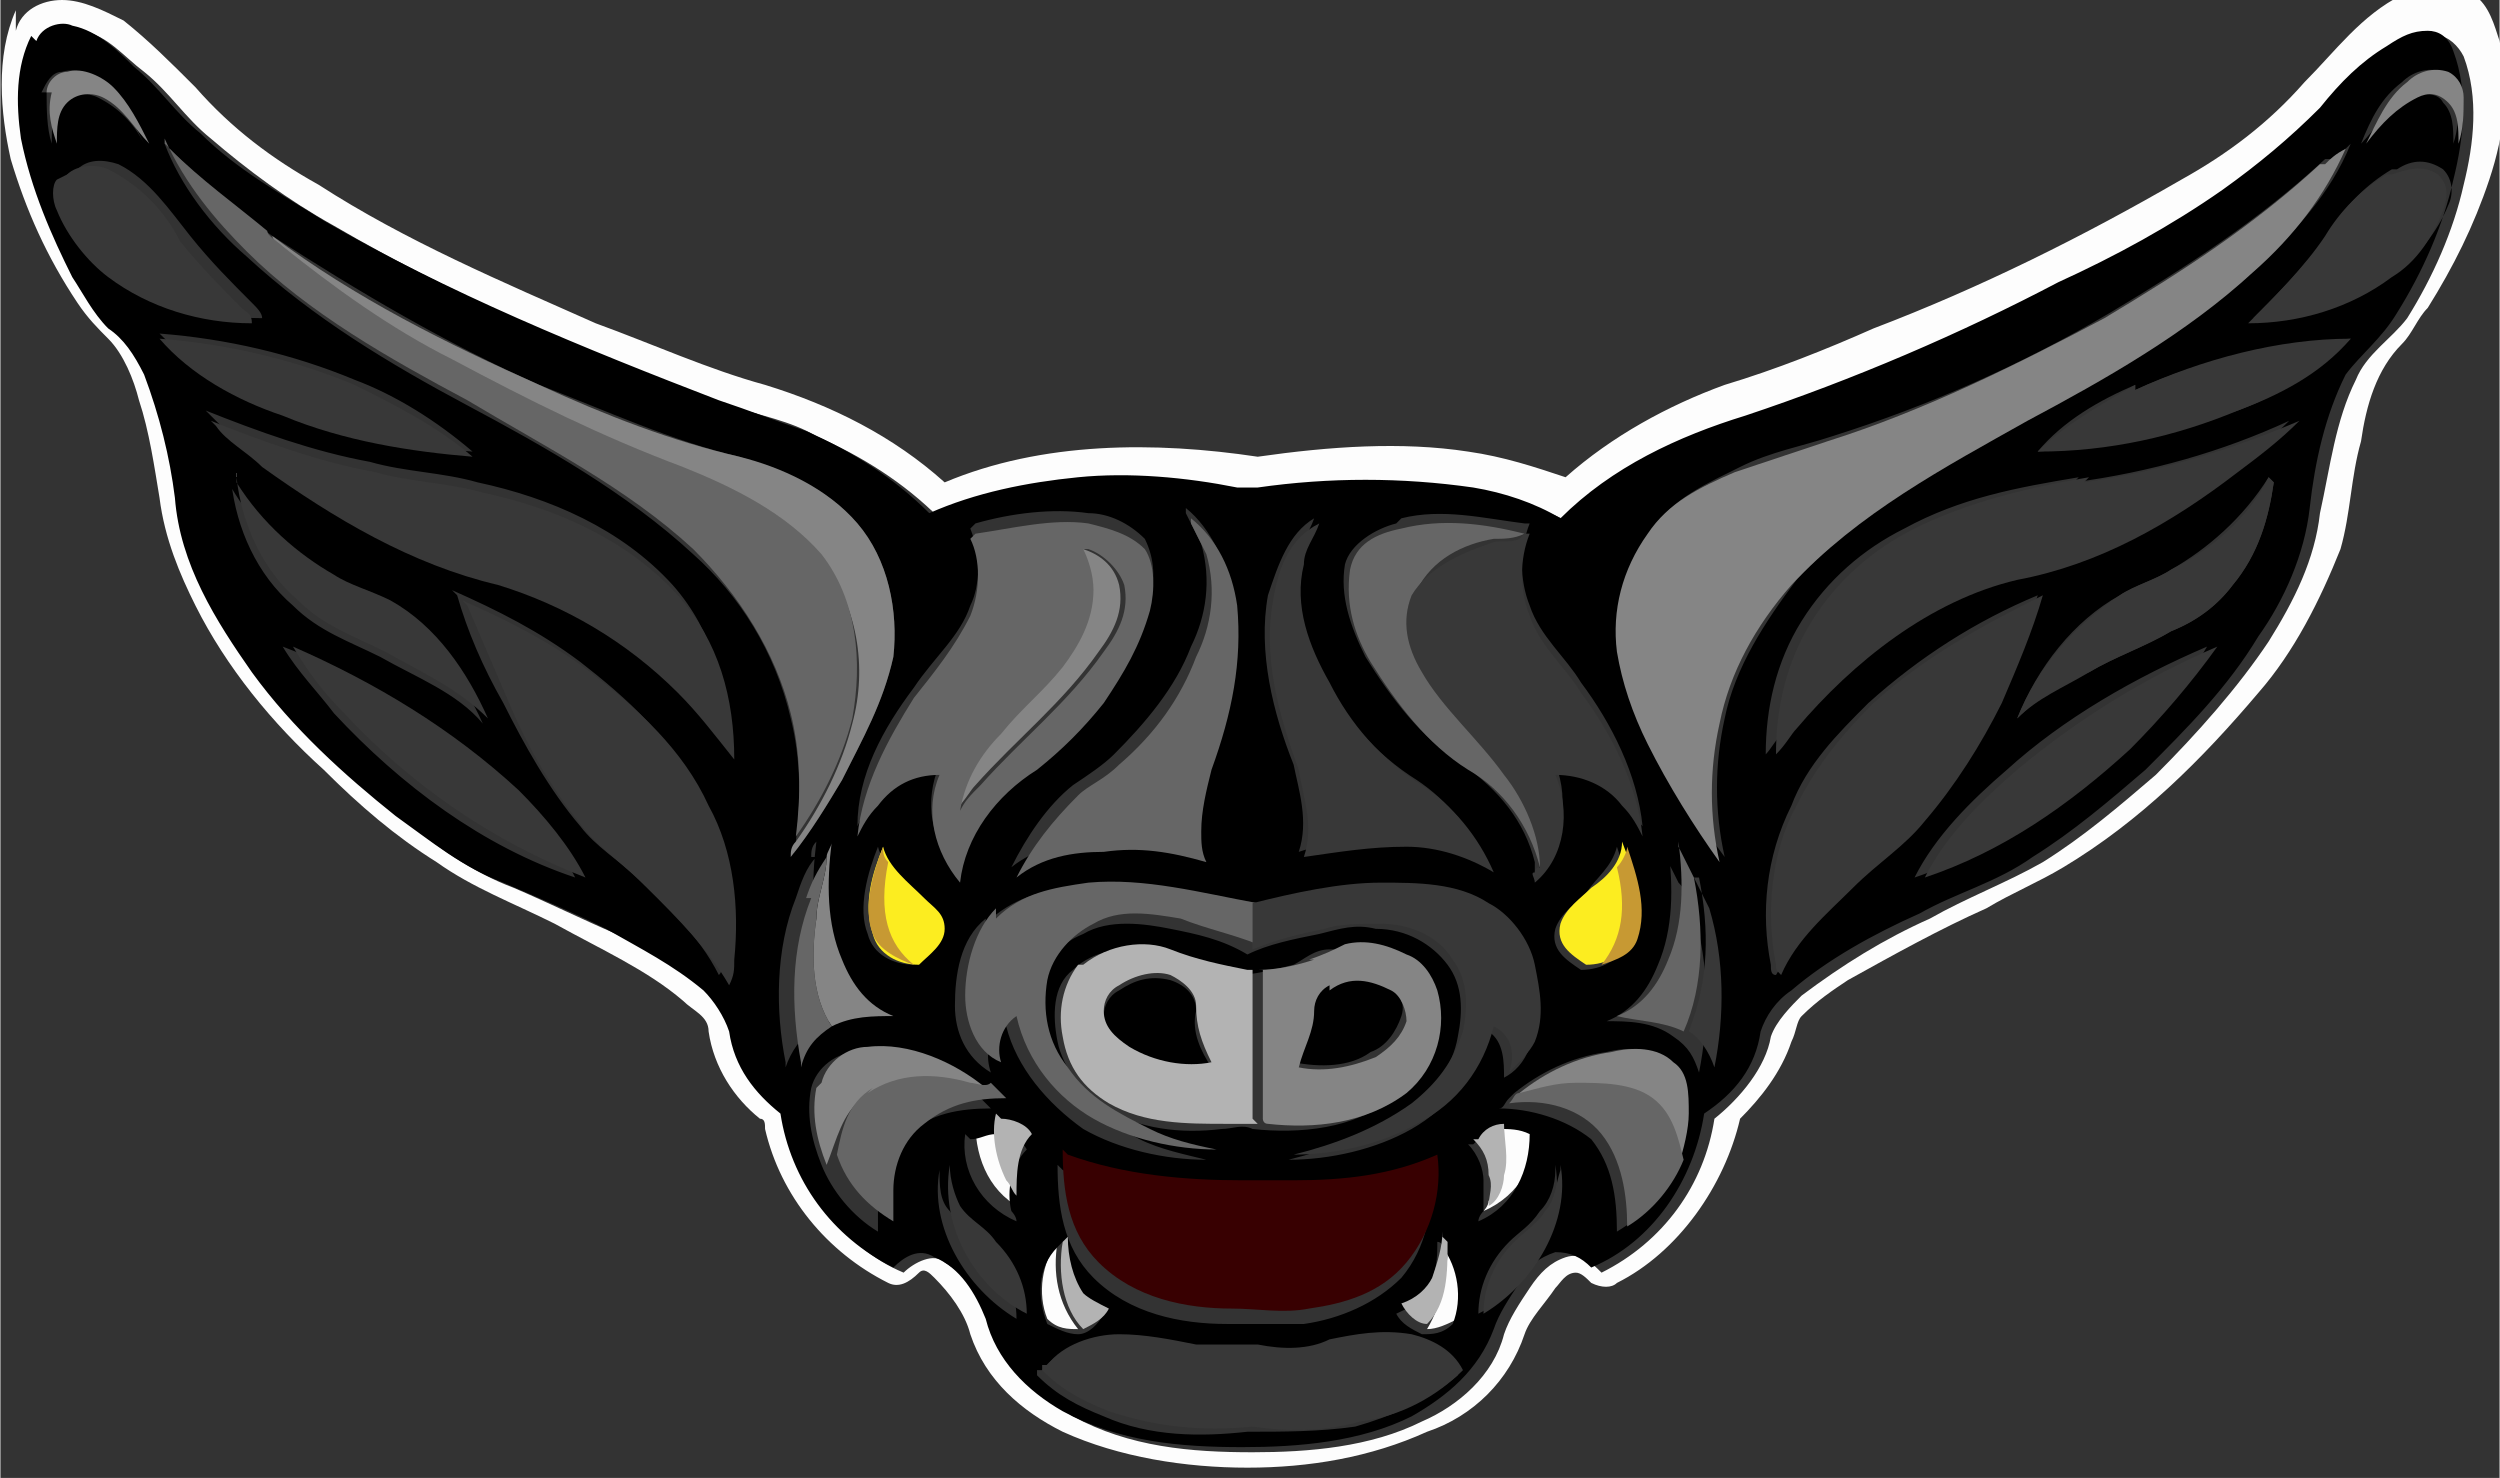 <?xml version="1.0" encoding="UTF-8"?>
<!DOCTYPE svg PUBLIC "-//W3C//DTD SVG 1.1//EN" "http://www.w3.org/Graphics/SVG/1.1/DTD/svg11.dtd">
<!-- Creator: CorelDRAW 2018 (64-Bit) -->
<svg xmlns="http://www.w3.org/2000/svg" xml:space="preserve" width="0.521in" height="0.308in" version="1.1" style="shape-rendering:geometricPrecision; text-rendering:geometricPrecision; image-rendering:optimizeQuality; fill-rule:evenodd; clip-rule:evenodd"
viewBox="0 0 4.87 2.88"
 xmlns:xlink="http://www.w3.org/1999/xlink">
 <rect x="0" y="0" width="4.87" height="2.88" fill="#333333" stroke="none"/>
 <defs>
  <style type="text/css">
   <![CDATA[
    .fil8 {fill:#C79933}
    .fil1 {fill:black;fill-rule:nonzero}
    .fil7 {fill:#380001;fill-rule:nonzero}
    .fil4 {fill:#383838;fill-rule:nonzero}
    .fil3 {fill:#666666;fill-rule:nonzero}
    .fil2 {fill:#858585;fill-rule:nonzero}
    .fil6 {fill:#B3B3B3;fill-rule:nonzero}
    .fil5 {fill:#FCED20;fill-rule:nonzero}
    .fil0 {fill:#FDFDFD;fill-rule:nonzero}
   ]]>
  </style>
 </defs>
 <g id="Layer_x0020_1">
  <g id="_1015468128">
   <g>
    <g>
     <g>
      <path class="fil0" d="M0.03 0.06c0.01,-0.04 0.05,-0.06 0.09,-0.06 0.04,-0 0.08,0.02 0.12,0.04 0.05,0.04 0.09,0.08 0.14,0.13 0.07,0.08 0.15,0.14 0.24,0.19 0.17,0.11 0.36,0.19 0.54,0.27 0.11,0.04 0.22,0.09 0.33,0.12 0.13,0.04 0.25,0.1 0.35,0.19 0.19,-0.08 0.41,-0.08 0.61,-0.05 0.14,-0.02 0.28,-0.03 0.41,-0.01 0.07,0.01 0.13,0.03 0.19,0.05 0.09,-0.08 0.2,-0.14 0.31,-0.18 0.1,-0.03 0.2,-0.07 0.29,-0.11 0.21,-0.08 0.41,-0.18 0.6,-0.29 0.09,-0.05 0.17,-0.11 0.24,-0.19 0.06,-0.06 0.11,-0.13 0.19,-0.17 0.04,-0.02 0.1,-0.03 0.14,-0 0.03,0.02 0.04,0.06 0.05,0.09 0.02,0.09 0.01,0.18 -0.02,0.27 -0.03,0.09 -0.07,0.17 -0.12,0.25 -0.02,0.02 -0.03,0.05 -0.05,0.07 -0.05,0.05 -0.07,0.12 -0.08,0.19 -0.02,0.07 -0.02,0.14 -0.04,0.21 -0.04,0.1 -0.09,0.2 -0.16,0.28 -0.11,0.13 -0.23,0.25 -0.38,0.34 -0.05,0.03 -0.1,0.05 -0.15,0.08 -0.09,0.04 -0.18,0.09 -0.27,0.14 -0.03,0.02 -0.06,0.04 -0.09,0.07 -0.01,0.01 -0.01,0.03 -0.02,0.05 -0.02,0.06 -0.06,0.11 -0.1,0.15 -0.03,0.13 -0.12,0.26 -0.24,0.32 -0.01,0.01 -0.03,0.01 -0.05,0 -0.01,-0.01 -0.02,-0.02 -0.03,-0.02 -0.02,0 -0.03,0.02 -0.04,0.03 -0.02,0.03 -0.05,0.06 -0.06,0.09 -0.03,0.09 -0.1,0.16 -0.19,0.19 -0.11,0.05 -0.23,0.07 -0.35,0.07 -0.12,0 -0.25,-0.02 -0.36,-0.07 -0.08,-0.04 -0.15,-0.1 -0.18,-0.19 -0.01,-0.04 -0.04,-0.08 -0.07,-0.11 -0.01,-0.01 -0.02,-0.02 -0.03,-0.01 -0.02,0.02 -0.04,0.03 -0.06,0.02 -0.12,-0.06 -0.21,-0.17 -0.24,-0.3 -0,-0.01 -0,-0.02 -0.01,-0.02 -0.05,-0.04 -0.09,-0.1 -0.1,-0.17 -0,-0.03 -0.03,-0.04 -0.05,-0.06 -0.07,-0.06 -0.16,-0.1 -0.25,-0.15 -0.08,-0.04 -0.16,-0.07 -0.23,-0.12 -0.08,-0.05 -0.15,-0.11 -0.22,-0.18 -0.1,-0.09 -0.19,-0.2 -0.25,-0.32 -0.03,-0.06 -0.06,-0.13 -0.07,-0.21 -0.01,-0.06 -0.02,-0.13 -0.04,-0.19 -0.01,-0.04 -0.03,-0.09 -0.06,-0.12 -0.02,-0.02 -0.04,-0.04 -0.06,-0.07 -0.06,-0.09 -0.1,-0.18 -0.13,-0.28 -0.02,-0.09 -0.03,-0.2 0.01,-0.29zm0.05 0.02l0 0c-0.03,0.06 -0.03,0.14 -0.02,0.2 0.02,0.09 0.05,0.18 0.1,0.27 0.02,0.04 0.04,0.07 0.07,0.1 0.03,0.03 0.05,0.06 0.07,0.09 0.03,0.08 0.05,0.16 0.06,0.24 0.02,0.12 0.08,0.24 0.15,0.34 0.08,0.1 0.17,0.2 0.28,0.28 0.06,0.05 0.13,0.1 0.21,0.13 0.07,0.03 0.13,0.06 0.2,0.09 0.06,0.03 0.13,0.07 0.19,0.12 0.02,0.02 0.05,0.04 0.05,0.08 0.01,0.07 0.05,0.12 0.1,0.16 0.02,0.13 0.1,0.25 0.22,0.3 0.02,-0.02 0.06,-0.04 0.08,-0.02 0.05,0.03 0.08,0.08 0.1,0.12 0.02,0.08 0.08,0.14 0.15,0.18 0.11,0.06 0.23,0.07 0.35,0.07 0.11,0 0.23,-0.01 0.33,-0.06 0.07,-0.03 0.14,-0.09 0.16,-0.17 0.01,-0.03 0.03,-0.06 0.05,-0.09 0.02,-0.03 0.04,-0.05 0.07,-0.06 0.03,-0.01 0.05,0.01 0.07,0.03 0.12,-0.06 0.2,-0.17 0.22,-0.3 0.05,-0.04 0.1,-0.1 0.11,-0.16 0.01,-0.03 0.04,-0.06 0.06,-0.08 0.08,-0.06 0.16,-0.11 0.25,-0.15 0.07,-0.04 0.15,-0.07 0.22,-0.11 0.08,-0.05 0.15,-0.11 0.22,-0.17 0.08,-0.08 0.16,-0.17 0.22,-0.26 0.05,-0.08 0.09,-0.16 0.1,-0.25 0.02,-0.09 0.03,-0.18 0.07,-0.26 0.02,-0.05 0.07,-0.08 0.1,-0.12 0.05,-0.08 0.09,-0.17 0.11,-0.26 0.02,-0.08 0.03,-0.17 -0,-0.25 -0.01,-0.02 -0.03,-0.04 -0.05,-0.04 -0.03,0 -0.06,0.02 -0.08,0.03 -0.05,0.03 -0.09,0.08 -0.13,0.12 -0.05,0.06 -0.12,0.12 -0.19,0.16 -0.1,0.07 -0.21,0.13 -0.32,0.18 -0.2,0.1 -0.4,0.18 -0.61,0.26 -0.13,0.04 -0.26,0.11 -0.36,0.2 -0.05,-0.03 -0.11,-0.04 -0.17,-0.06 -0.14,-0.03 -0.28,-0.03 -0.42,-0 -0.01,0 -0.02,0.01 -0.04,0 -0.1,-0.02 -0.21,-0.02 -0.31,-0.02 -0.1,0.01 -0.2,0.03 -0.29,0.07 -0.07,-0.07 -0.15,-0.12 -0.24,-0.16 -0.05,-0.03 -0.11,-0.04 -0.17,-0.06 -0.27,-0.1 -0.53,-0.21 -0.77,-0.35 -0.09,-0.05 -0.17,-0.11 -0.24,-0.17 -0.05,-0.04 -0.08,-0.09 -0.13,-0.13 -0.04,-0.03 -0.07,-0.07 -0.12,-0.08 -0.03,-0.01 -0.06,0 -0.07,0.03z"/>
     </g>
     <path class="fil0" d="M1.9 2.19c0.02,-0.01 0.03,-0.01 0.05,-0.01 -0.01,0.04 -0,0.09 0.02,0.13 0,0.01 0.01,0.02 0.02,0.03 0.01,0.01 0.01,0.02 0.01,0.02 -0.07,-0.03 -0.1,-0.1 -0.1,-0.17z"/>
     <path class="fil0" d="M2.93 2.18c0.02,-0 0.04,0 0.06,0.01 0.01,0.07 -0.03,0.14 -0.1,0.17 0,-0 0.01,-0.01 0.01,-0.02 0.02,-0.02 0.02,-0.04 0.03,-0.06 0,-0.03 0,-0.07 -0,-0.1z"/>
     <path class="fil0" d="M2.04 2.57c-0.02,-0.05 -0.01,-0.11 0.02,-0.15 -0.01,0.06 -0,0.12 0.04,0.17 -0.02,0 -0.04,-0 -0.06,-0.02z"/>
     <path class="fil0" d="M2.82 2.42c0.03,0.04 0.04,0.1 0.02,0.15 -0.02,0.01 -0.04,0.02 -0.06,0.02 0.03,-0.05 0.04,-0.11 0.04,-0.16z"/>
    </g>
    <g>
     <g>
      <path class="fil1" d="M0.07 0.08c0.01,-0.03 0.05,-0.04 0.07,-0.03 0.05,0.01 0.09,0.05 0.12,0.08 0.05,0.04 0.08,0.09 0.13,0.13 0.07,0.07 0.16,0.12 0.24,0.17 0.24,0.14 0.51,0.25 0.77,0.35 0.06,0.02 0.11,0.04 0.17,0.06 0.09,0.04 0.17,0.09 0.24,0.16 0.09,-0.04 0.19,-0.06 0.29,-0.07 0.1,-0.01 0.21,-0 0.31,0.02 0.01,0 0.02,-0 0.04,-0 0.14,-0.02 0.28,-0.02 0.42,0 0.06,0.01 0.12,0.03 0.17,0.06 0.1,-0.1 0.23,-0.16 0.36,-0.2 0.21,-0.07 0.42,-0.16 0.61,-0.26 0.11,-0.05 0.22,-0.11 0.32,-0.18 0.07,-0.05 0.13,-0.1 0.19,-0.16 0.04,-0.05 0.08,-0.09 0.13,-0.12 0.03,-0.02 0.05,-0.03 0.08,-0.03 0.02,-0 0.04,0.01 0.05,0.04 0.03,0.08 0.02,0.17 0,0.25 -0.02,0.09 -0.06,0.18 -0.11,0.26 -0.03,0.05 -0.07,0.08 -0.1,0.12 -0.04,0.08 -0.06,0.17 -0.07,0.26 -0.01,0.09 -0.05,0.18 -0.1,0.25 -0.06,0.1 -0.14,0.18 -0.22,0.26 -0.07,0.06 -0.14,0.12 -0.22,0.17 -0.07,0.05 -0.15,0.07 -0.22,0.11 -0.09,0.04 -0.18,0.09 -0.25,0.15 -0.03,0.02 -0.05,0.05 -0.06,0.08 -0.01,0.07 -0.05,0.12 -0.11,0.16 -0.02,0.13 -0.1,0.25 -0.22,0.3 -0.02,-0.02 -0.04,-0.03 -0.07,-0.03 -0.03,0.01 -0.06,0.03 -0.07,0.06 -0.02,0.03 -0.04,0.06 -0.05,0.09 -0.03,0.08 -0.09,0.13 -0.16,0.17 -0.1,0.05 -0.22,0.06 -0.33,0.06 -0.12,0 -0.24,-0.01 -0.35,-0.07 -0.07,-0.04 -0.13,-0.1 -0.15,-0.18 -0.02,-0.05 -0.05,-0.1 -0.1,-0.12 -0.03,-0.02 -0.06,-0 -0.08,0.02 -0.12,-0.06 -0.2,-0.17 -0.22,-0.3 -0.05,-0.04 -0.09,-0.09 -0.1,-0.16 -0.01,-0.03 -0.03,-0.06 -0.05,-0.08 -0.06,-0.05 -0.12,-0.08 -0.19,-0.12 -0.06,-0.03 -0.13,-0.06 -0.2,-0.09 -0.08,-0.03 -0.14,-0.08 -0.21,-0.13 -0.1,-0.08 -0.2,-0.17 -0.28,-0.28 -0.07,-0.1 -0.14,-0.21 -0.15,-0.34 -0.01,-0.08 -0.03,-0.16 -0.06,-0.24 -0.02,-0.04 -0.04,-0.07 -0.07,-0.09 -0.03,-0.03 -0.05,-0.07 -0.07,-0.1 -0.04,-0.08 -0.08,-0.17 -0.1,-0.27 -0.01,-0.07 -0.01,-0.14 0.02,-0.2zm0.02 0.1l0 0c-0,0.03 0,0.07 0.01,0.1 0,-0.03 0,-0.06 0.02,-0.08 0.02,-0.02 0.05,-0.02 0.07,-0.01 0.04,0.02 0.07,0.05 0.09,0.09 -0.02,-0.04 -0.04,-0.08 -0.07,-0.11 -0.02,-0.02 -0.06,-0.04 -0.09,-0.03 -0.02,0 -0.03,0.02 -0.04,0.04zm4.59 -0.02l0 0c-0.04,0.03 -0.06,0.07 -0.08,0.12 0.03,-0.03 0.05,-0.07 0.1,-0.09 0.02,-0.01 0.05,-0.01 0.06,0.01 0.02,0.02 0.02,0.05 0.02,0.08 0.01,-0.03 0.01,-0.06 0.01,-0.09 -0,-0.02 -0.01,-0.04 -0.03,-0.05 -0.03,-0.01 -0.06,0 -0.08,0.02zm-4.36 0.12l0 0c0.03,0.08 0.09,0.16 0.16,0.22 0.13,0.12 0.28,0.21 0.43,0.29 0.15,0.08 0.31,0.17 0.44,0.29 0.09,0.08 0.16,0.19 0.19,0.32 0.02,0.08 0.02,0.16 0.01,0.24 -0,0.01 -0,0.02 -0.01,0.03 0.04,-0.05 0.07,-0.1 0.1,-0.15 0.04,-0.08 0.08,-0.15 0.1,-0.24 0.01,-0.09 -0.01,-0.19 -0.07,-0.26 -0.06,-0.07 -0.14,-0.1 -0.23,-0.13 -0.13,-0.03 -0.26,-0.09 -0.39,-0.14 -0.18,-0.08 -0.35,-0.18 -0.52,-0.29 -0.07,-0.05 -0.13,-0.1 -0.19,-0.16 -0,-0 -0.01,-0.01 -0.01,-0.01zm4.21 0.03l0 0c-0.13,0.12 -0.27,0.21 -0.42,0.3 -0.17,0.1 -0.35,0.18 -0.54,0.24 -0.06,0.02 -0.12,0.03 -0.18,0.06 -0.06,0.03 -0.13,0.06 -0.17,0.12 -0.05,0.06 -0.07,0.15 -0.06,0.23 0.01,0.06 0.03,0.12 0.06,0.18 0.04,0.08 0.08,0.15 0.14,0.23 -0.02,-0.09 -0.02,-0.18 -0,-0.27 0.02,-0.1 0.08,-0.19 0.14,-0.27 0.13,-0.14 0.3,-0.23 0.46,-0.32 0.15,-0.08 0.31,-0.17 0.44,-0.29 0.07,-0.07 0.14,-0.14 0.18,-0.24 -0.01,0.01 -0.02,0.02 -0.04,0.03zm-4.4 0.03l0 0c-0.01,0.02 -0.01,0.04 -0,0.06 0.02,0.05 0.06,0.09 0.1,0.13 0.08,0.06 0.18,0.09 0.28,0.09 -0,-0.01 -0.01,-0.02 -0.02,-0.03 -0.04,-0.04 -0.08,-0.08 -0.12,-0.13 -0.04,-0.05 -0.08,-0.11 -0.14,-0.14 -0.03,-0.01 -0.06,-0.01 -0.08,0.01zm4.53 -0.01l0 0c-0.05,0.03 -0.09,0.07 -0.12,0.12 -0.04,0.06 -0.1,0.12 -0.15,0.17 0.1,-0 0.2,-0.03 0.28,-0.09 0.04,-0.03 0.08,-0.08 0.1,-0.13 0.01,-0.02 0.01,-0.05 -0.01,-0.07 -0.03,-0.02 -0.06,-0.02 -0.09,-0zm-4.35 0.32l0 0c0.07,0.07 0.15,0.12 0.24,0.15 0.12,0.04 0.24,0.07 0.37,0.08 -0.07,-0.06 -0.15,-0.11 -0.23,-0.14 -0.12,-0.05 -0.25,-0.08 -0.38,-0.09zm3.85 0.1l0 0c-0.07,0.03 -0.14,0.07 -0.19,0.13 0.13,-0.01 0.26,-0.04 0.39,-0.08 0.08,-0.03 0.16,-0.08 0.22,-0.14 -0.14,0.01 -0.29,0.04 -0.42,0.1zm-3.75 0.06l0 0c0.03,0.03 0.06,0.06 0.09,0.08 0.14,0.11 0.29,0.19 0.46,0.23 0.13,0.03 0.25,0.11 0.35,0.21 0.04,0.04 0.08,0.08 0.11,0.13 0,-0.11 -0.03,-0.23 -0.11,-0.32 -0.1,-0.11 -0.24,-0.17 -0.38,-0.2 -0.07,-0.02 -0.14,-0.02 -0.21,-0.04 -0.11,-0.02 -0.22,-0.06 -0.32,-0.1zm3.64 0.12l0 0c-0.12,0.02 -0.23,0.04 -0.34,0.1 -0.08,0.04 -0.15,0.1 -0.2,0.18 -0.05,0.08 -0.07,0.17 -0.07,0.26 0.01,-0.01 0.02,-0.03 0.04,-0.05 0.11,-0.13 0.26,-0.25 0.43,-0.29 0.16,-0.04 0.3,-0.12 0.43,-0.21 0.04,-0.03 0.08,-0.06 0.12,-0.1 -0.13,0.06 -0.27,0.1 -0.42,0.12zm-3.6 -0l0 0c-0,0 -0,0.01 -0,0.01 0.01,0.09 0.05,0.18 0.12,0.24 0.05,0.05 0.11,0.07 0.17,0.1 0.07,0.04 0.15,0.07 0.2,0.13 -0.04,-0.09 -0.11,-0.18 -0.19,-0.23 -0.03,-0.02 -0.07,-0.03 -0.11,-0.05 -0.08,-0.04 -0.15,-0.11 -0.19,-0.18zm3.97 0l0 0c-0.05,0.08 -0.12,0.14 -0.19,0.18 -0.03,0.02 -0.07,0.03 -0.1,0.05 -0.09,0.05 -0.16,0.14 -0.2,0.24 0.04,-0.04 0.09,-0.07 0.14,-0.09 0.05,-0.03 0.11,-0.05 0.16,-0.08 0.05,-0.02 0.09,-0.05 0.12,-0.09 0.05,-0.06 0.07,-0.13 0.08,-0.2 -0,-0 -0,-0 -0,-0zm-2.11 0.07l0 0c0.01,0.02 0.02,0.04 0.03,0.06 0.02,0.07 0.01,0.14 -0.02,0.2 -0.03,0.08 -0.09,0.15 -0.15,0.21 -0.02,0.02 -0.05,0.04 -0.08,0.06 -0.05,0.04 -0.09,0.1 -0.12,0.16 0.05,-0.04 0.11,-0.05 0.17,-0.05 0.07,-0 0.13,0.01 0.2,0.02 -0.01,-0.02 -0.01,-0.04 -0.01,-0.06 0,-0.04 0.01,-0.08 0.02,-0.12 0.04,-0.1 0.06,-0.21 0.05,-0.32 -0.01,-0.06 -0.04,-0.13 -0.09,-0.17zm-0.42 0.03l0 0c0.02,0.05 0.02,0.11 -0,0.15 -0.02,0.06 -0.07,0.1 -0.11,0.16 -0.06,0.08 -0.11,0.17 -0.11,0.27 0.01,-0.02 0.02,-0.05 0.04,-0.06 0.03,-0.03 0.08,-0.05 0.12,-0.06 -0.03,0.07 -0.02,0.15 0.04,0.21 0.01,-0.09 0.07,-0.17 0.15,-0.22 0.05,-0.03 0.1,-0.08 0.13,-0.13 0.04,-0.05 0.08,-0.11 0.09,-0.18 0.01,-0.04 0.01,-0.08 -0.01,-0.12 -0.03,-0.03 -0.07,-0.05 -0.11,-0.05 -0.07,-0.01 -0.15,0 -0.22,0.02zm0.58 0.13l0 0c-0.02,0.11 0.01,0.23 0.05,0.33 0.01,0.05 0.03,0.11 0.01,0.17 0.06,-0.02 0.13,-0.03 0.2,-0.02 0.06,0 0.12,0.01 0.17,0.05 -0.03,-0.07 -0.08,-0.13 -0.14,-0.17 -0.08,-0.05 -0.14,-0.12 -0.18,-0.2 -0.04,-0.07 -0.06,-0.15 -0.05,-0.23 0,-0.03 0.02,-0.05 0.03,-0.08 -0.05,0.03 -0.07,0.09 -0.09,0.15zm0.25 -0.14l0 0c-0.04,0.01 -0.09,0.04 -0.1,0.08 -0.01,0.06 0.01,0.12 0.04,0.18 0.05,0.08 0.11,0.16 0.19,0.21 0.07,0.05 0.12,0.11 0.14,0.19 -0,0.01 0,0.02 0,0.02 0.05,-0.05 0.07,-0.14 0.04,-0.21 0.05,0 0.09,0.02 0.13,0.06 0.02,0.02 0.02,0.04 0.04,0.06 -0.01,-0.1 -0.06,-0.2 -0.12,-0.28 -0.03,-0.05 -0.08,-0.09 -0.1,-0.15 -0.02,-0.05 -0.02,-0.11 -0,-0.16 -0,-0 -0.01,-0 -0.01,-0l-0 0c-0.08,-0.01 -0.16,-0.03 -0.24,-0.01zm-1.83 0.14l0 0c0.02,0.07 0.05,0.14 0.09,0.21 0.04,0.08 0.09,0.17 0.15,0.24 0.03,0.04 0.08,0.07 0.11,0.1 0.06,0.06 0.12,0.11 0.16,0.19 0.01,-0.01 0.01,-0.03 0.01,-0.05 0.02,-0.1 -0,-0.21 -0.05,-0.3 -0.05,-0.11 -0.14,-0.19 -0.23,-0.26 -0.08,-0.06 -0.16,-0.1 -0.25,-0.14zm2.75 0.21l0 0c-0.06,0.06 -0.12,0.12 -0.15,0.2 -0.05,0.1 -0.06,0.21 -0.04,0.31 0,0.01 0,0.02 0.01,0.02 0.04,-0.07 0.09,-0.12 0.14,-0.17 0.04,-0.04 0.1,-0.08 0.14,-0.13 0.06,-0.07 0.11,-0.15 0.15,-0.23 0.03,-0.07 0.06,-0.14 0.08,-0.21 -0.12,0.05 -0.23,0.12 -0.33,0.21zm-3.09 -0.11l0 0c0.03,0.05 0.07,0.09 0.1,0.13 0.13,0.14 0.29,0.26 0.47,0.32 -0.03,-0.06 -0.08,-0.12 -0.13,-0.17 -0.13,-0.12 -0.28,-0.22 -0.44,-0.28zm3.36 0.24l0 0c-0.07,0.06 -0.14,0.13 -0.18,0.21 0.15,-0.05 0.28,-0.15 0.4,-0.25 0.06,-0.06 0.13,-0.13 0.17,-0.2 -0.14,0.06 -0.28,0.14 -0.39,0.24zm-2.32 0.17l0 0c-0.02,0.02 -0.03,0.05 -0.04,0.08 -0.04,0.1 -0.04,0.22 -0.02,0.32 0,0 0,0 0,0.01 0.01,-0.03 0.03,-0.06 0.06,-0.08 0.04,-0.02 0.08,-0.02 0.12,-0.02 -0.05,-0.02 -0.08,-0.06 -0.1,-0.11 -0.03,-0.07 -0.03,-0.15 -0.02,-0.23 -0.01,0.01 -0.01,0.02 -0.01,0.03zm0.12 -0.02l0 0c-0.02,0.05 -0.04,0.12 -0.02,0.17 0.01,0.04 0.05,0.06 0.09,0.06 0.02,-0.02 0.05,-0.04 0.05,-0.07 0,-0.03 -0.02,-0.05 -0.04,-0.06 -0.03,-0.03 -0.07,-0.06 -0.08,-0.1zm1.38 0.09l0 0c-0.02,0.02 -0.05,0.04 -0.06,0.07 -0.01,0.04 0.02,0.06 0.05,0.08 0.04,-0 0.08,-0.02 0.09,-0.06 0.02,-0.06 0,-0.12 -0.02,-0.18 -0.01,0.04 -0.04,0.06 -0.06,0.09zm0.16 -0.09l0 0c0.01,0.08 0.01,0.16 -0.02,0.23 -0.02,0.05 -0.05,0.09 -0.1,0.11 0.04,0 0.09,0 0.13,0.03 0.03,0.02 0.04,0.04 0.05,0.07 0.02,-0.1 0.02,-0.21 -0.01,-0.31 -0.01,-0.02 -0.01,-0.04 -0.03,-0.06 -0.01,-0.02 -0.02,-0.04 -0.03,-0.06zm-1.33 0.14l0 0c-0.05,0.04 -0.06,0.11 -0.06,0.17 -0,0.05 0.02,0.1 0.07,0.13 -0.01,-0.03 -0.01,-0.07 0.03,-0.09 0.02,0.08 0.08,0.15 0.15,0.2 0.07,0.04 0.16,0.06 0.24,0.06 -0.04,-0.01 -0.09,-0.02 -0.13,-0.04 -0.06,-0.03 -0.12,-0.07 -0.16,-0.12 -0.03,-0.05 -0.05,-0.11 -0.04,-0.17 0.01,-0.05 0.04,-0.09 0.09,-0.11 0.05,-0.03 0.12,-0.02 0.17,-0.01 0.05,0.01 0.1,0.02 0.15,0.05l0 -0c0.04,-0.02 0.09,-0.03 0.14,-0.04 0.04,-0.01 0.07,-0.02 0.11,-0.01 0.06,0 0.11,0.03 0.14,0.07 0.03,0.04 0.03,0.09 0.02,0.14 -0.01,0.06 -0.05,0.11 -0.1,0.14 -0.07,0.05 -0.15,0.08 -0.23,0.1 0.08,-0 0.17,-0.02 0.24,-0.06 0.07,-0.04 0.13,-0.11 0.15,-0.19 0.03,0.02 0.03,0.06 0.03,0.09 0.02,-0.01 0.04,-0.03 0.05,-0.06 0.02,-0.05 0.01,-0.1 0,-0.15 -0.01,-0.05 -0.05,-0.09 -0.09,-0.12 -0.06,-0.04 -0.14,-0.04 -0.21,-0.04 -0.09,0.01 -0.17,0.02 -0.25,0.04 -0.11,-0.03 -0.22,-0.05 -0.33,-0.04 -0.06,0 -0.13,0.02 -0.18,0.07zm0.17 0.1l0 0c-0.04,0.03 -0.04,0.09 -0.03,0.14 0.01,0.05 0.05,0.1 0.09,0.13 0.07,0.04 0.15,0.05 0.23,0.04 0.02,-0 0.04,-0.01 0.06,-0 0.09,0.01 0.2,0 0.27,-0.06 0.06,-0.05 0.08,-0.13 0.06,-0.2 -0.01,-0.03 -0.03,-0.06 -0.06,-0.07 -0.04,-0.02 -0.08,-0.02 -0.12,-0.02 -0.03,0 -0.05,0.02 -0.07,0.03 -0.04,0.01 -0.08,0.02 -0.11,0.02 -0.05,-0.01 -0.1,-0.02 -0.15,-0.04 -0.06,-0.02 -0.13,-0.01 -0.17,0.03zm-0.51 0.23l0 0c-0.01,0.05 -0,0.1 0.02,0.15 0.02,0.05 0.06,0.1 0.11,0.13 0,-0.02 -0,-0.04 0,-0.06 0.01,-0.05 0.03,-0.1 0.06,-0.13 0.04,-0.04 0.1,-0.05 0.16,-0.05 -0.01,-0.01 -0.02,-0.02 -0.03,-0.03 -0.06,-0.05 -0.15,-0.09 -0.23,-0.08 -0.04,0 -0.08,0.03 -0.09,0.07zm1.36 0.02l0 0c-0.01,0.01 -0.01,0.02 -0.02,0.02 0.06,-0 0.13,0.02 0.18,0.06 0.04,0.05 0.05,0.11 0.05,0.18 0.05,-0.03 0.09,-0.07 0.11,-0.13l-0 -0c0.01,-0.03 0.02,-0.07 0.02,-0.1 0,-0.03 -0.01,-0.07 -0.03,-0.1 -0.03,-0.03 -0.08,-0.03 -0.12,-0.02 -0.07,0.01 -0.13,0.04 -0.18,0.08zm-1.06 0.07l0 0c-0.01,0.07 0.03,0.14 0.1,0.17 -0,-0.01 -0.01,-0.02 -0.01,-0.02 -0.01,-0.04 -0,-0.09 0.03,-0.12 -0.01,-0.02 -0.04,-0.03 -0.06,-0.03 -0.02,0 -0.03,0.01 -0.05,0.01zm0.98 0.02l0 0c0.02,0.02 0.03,0.05 0.03,0.07 0,0.02 -0,0.04 -0,0.06 -0,0 -0.01,0.01 -0.01,0.02 0.07,-0.03 0.1,-0.1 0.1,-0.17 -0.02,-0.01 -0.04,-0.01 -0.06,-0.01 -0.02,0 -0.04,0.02 -0.05,0.03zm-0.8 0.04l0 0c-0,0.08 0.01,0.16 0.07,0.22 0.07,0.07 0.17,0.09 0.26,0.09 0.05,-0 0.1,0 0.15,-0 0.07,-0.01 0.14,-0.04 0.19,-0.09 0.05,-0.06 0.06,-0.13 0.06,-0.21 -0.09,0.04 -0.19,0.05 -0.28,0.05 -0.03,0 -0.07,-0 -0.1,-0 -0.12,0.01 -0.23,-0.01 -0.34,-0.05zm-0.08 0.3l0 0c0,-0.05 -0.02,-0.1 -0.06,-0.14 -0.02,-0.02 -0.05,-0.04 -0.07,-0.07 -0.02,-0.02 -0.02,-0.05 -0.02,-0.08 -0.02,0.11 0.05,0.23 0.15,0.29zm1.05 -0.29l0 0c-0,0.03 -0.01,0.06 -0.03,0.08 -0.02,0.03 -0.04,0.04 -0.06,0.06 -0.04,0.04 -0.06,0.09 -0.06,0.14 0.1,-0.05 0.17,-0.17 0.15,-0.29zm-0.97 0.15l0 0c-0.04,0.04 -0.04,0.1 -0.02,0.15 0.02,0.01 0.04,0.02 0.06,0.02 0.02,-0 0.04,-0.02 0.05,-0.04 -0.02,-0.01 -0.04,-0.01 -0.05,-0.03 -0.03,-0.03 -0.03,-0.07 -0.03,-0.11 -0,0 -0.01,0.01 -0.01,0.01zm0.74 -0.01l0 0c-0,0.03 -0,0.06 -0.02,0.09 -0.01,0.03 -0.04,0.04 -0.06,0.05 0.01,0.02 0.03,0.03 0.05,0.04 0.02,0 0.04,-0 0.06,-0.02 0.02,-0.05 0.01,-0.11 -0.02,-0.15 -0,-0.01 -0.01,-0.01 -0.01,-0.01zm-0.78 0.25l0 0c-0,0 -0,0.01 0,0.01 0.04,0.04 0.08,0.06 0.13,0.08 0.09,0.04 0.19,0.04 0.28,0.03 0.07,0 0.14,0 0.21,-0.01 0.07,-0.02 0.14,-0.05 0.2,-0.1 -0.03,-0.03 -0.06,-0.06 -0.1,-0.07 -0.05,-0.01 -0.11,0 -0.16,0.01 -0.05,0.01 -0.1,0.01 -0.14,0.01 -0.04,0 -0.08,0.01 -0.12,0 -0.05,-0.01 -0.1,-0.02 -0.15,-0.02 -0.05,-0 -0.11,0.02 -0.14,0.06z"/>
     </g>
     <path class="fil1" d="M2.18 1.93c0.03,-0.02 0.06,-0.03 0.1,-0.02 0.03,0.01 0.05,0.03 0.05,0.06 -0.01,0.04 0.01,0.08 0.03,0.11 -0.05,0.01 -0.11,0 -0.16,-0.03 -0.02,-0.02 -0.05,-0.04 -0.05,-0.07 -0,-0.02 0.01,-0.04 0.03,-0.05z"/>
     <path class="fil1" d="M2.58 1.92c0.04,-0.02 0.08,-0.02 0.12,0 0.02,0.01 0.04,0.03 0.03,0.06 -0.01,0.03 -0.03,0.06 -0.06,0.07 -0.04,0.03 -0.1,0.03 -0.15,0.02 0.01,-0.03 0.03,-0.07 0.03,-0.11 -0,-0.02 0.01,-0.04 0.03,-0.05z"/>
    </g>
    <g>
     <path class="fil2" d="M0.09 0.18c0,-0.02 0.02,-0.04 0.04,-0.04 0.03,-0.01 0.07,0.01 0.09,0.03 0.03,0.03 0.05,0.07 0.07,0.11 -0.03,-0.03 -0.05,-0.07 -0.09,-0.09 -0.02,-0.01 -0.05,-0.01 -0.07,0.01 -0.02,0.02 -0.02,0.05 -0.02,0.08 -0.01,-0.03 -0.02,-0.06 -0.01,-0.1z"/>
     <path class="fil2" d="M4.69 0.16c0.02,-0.02 0.05,-0.03 0.08,-0.02 0.02,0.01 0.03,0.03 0.03,0.05 0,0.03 -0,0.06 -0.01,0.09 -0,-0.03 -0,-0.06 -0.02,-0.08 -0.02,-0.02 -0.04,-0.02 -0.06,-0.01 -0.04,0.02 -0.07,0.05 -0.1,0.09 0.02,-0.04 0.04,-0.09 0.08,-0.12z"/>
     <path class="fil2" d="M4.53 0.32c0.01,-0.01 0.02,-0.02 0.04,-0.03 -0.04,0.09 -0.1,0.17 -0.18,0.24 -0.13,0.12 -0.29,0.21 -0.44,0.29 -0.16,0.09 -0.33,0.18 -0.46,0.32 -0.07,0.08 -0.12,0.17 -0.14,0.27 -0.02,0.09 -0.02,0.18 0,0.27 -0.05,-0.07 -0.1,-0.15 -0.14,-0.23 -0.03,-0.06 -0.05,-0.12 -0.06,-0.18 -0.01,-0.08 0.01,-0.16 0.06,-0.23 0.04,-0.06 0.1,-0.09 0.17,-0.12 0.06,-0.02 0.12,-0.04 0.18,-0.06 0.19,-0.06 0.37,-0.15 0.54,-0.24 0.15,-0.09 0.29,-0.18 0.42,-0.3z"/>
     <path class="fil2" d="M0.56 0.49c-0.01,-0.01 -0.03,-0.02 -0.03,-0.03 0.16,0.12 0.34,0.21 0.52,0.29 0.13,0.06 0.26,0.11 0.39,0.14 0.08,0.02 0.17,0.06 0.23,0.13 0.06,0.07 0.08,0.17 0.07,0.26 -0.02,0.09 -0.06,0.16 -0.1,0.24 -0.03,0.05 -0.06,0.1 -0.1,0.15 0,-0.01 0,-0.02 0.01,-0.03 0.05,-0.07 0.09,-0.15 0.11,-0.23 0.03,-0.11 0.01,-0.23 -0.06,-0.32 -0.07,-0.08 -0.17,-0.13 -0.27,-0.17 -0.15,-0.06 -0.3,-0.14 -0.45,-0.21 -0.12,-0.06 -0.23,-0.13 -0.33,-0.22z"/>
     <path class="fil2" d="M2.11 1.07c0.03,0.01 0.06,0.03 0.07,0.07 0.01,0.05 -0.01,0.09 -0.04,0.13 -0.07,0.1 -0.16,0.17 -0.24,0.26 -0.01,0.01 -0.02,0.03 -0.04,0.05 0,-0.06 0.04,-0.11 0.08,-0.15 0.04,-0.04 0.08,-0.08 0.12,-0.13 0.03,-0.04 0.06,-0.1 0.06,-0.15 0,-0.03 -0.01,-0.05 -0.02,-0.08z"/>
     <path class="fil2" d="M1.61 1.67c0,-0.01 0.01,-0.02 0.01,-0.03 -0.01,0.08 -0.01,0.16 0.02,0.23 0.02,0.05 0.05,0.09 0.1,0.11 -0.04,-0 -0.08,0 -0.12,0.02 -0.04,-0.06 -0.04,-0.14 -0.03,-0.21 0,-0.04 0.02,-0.08 0.02,-0.12z"/>
     <g>
      <path class="fil2" d="M2.55 1.87c0.03,-0.01 0.05,-0.02 0.07,-0.03 0.04,-0.01 0.08,-0 0.12,0.02 0.03,0.01 0.05,0.04 0.06,0.07 0.02,0.07 -0,0.15 -0.06,0.2 -0.08,0.06 -0.18,0.07 -0.27,0.06 -0.01,-0 -0.01,-0.01 -0.01,-0.01 -0,-0.1 0,-0.19 -0,-0.29 -0,-0 -0.01,-0 -0.01,-0 0.04,-0 0.08,-0.01 0.11,-0.02zm0.04 0.05l0 0c-0.02,0.01 -0.03,0.03 -0.03,0.05 0,0.04 -0.02,0.07 -0.03,0.11 0.05,0.01 0.1,0 0.15,-0.02 0.03,-0.02 0.05,-0.04 0.06,-0.07 0,-0.02 -0.01,-0.05 -0.03,-0.06 -0.04,-0.02 -0.08,-0.03 -0.12,-0z"/>
     </g>
     <path class="fil2" d="M1.6 2.11c0.01,-0.04 0.05,-0.07 0.09,-0.07 0.08,-0.01 0.17,0.03 0.23,0.08 -0.01,0.01 -0.03,-0 -0.04,-0 -0.07,-0.02 -0.14,-0.02 -0.2,0.02 -0.04,0.03 -0.05,0.08 -0.07,0.13 -0.02,-0.05 -0.03,-0.1 -0.02,-0.15z"/>
     <path class="fil2" d="M2.96 2.13c0.05,-0.04 0.11,-0.07 0.18,-0.08 0.04,-0.01 0.09,-0.01 0.12,0.02 0.03,0.02 0.03,0.06 0.03,0.1 -0,0.03 -0.01,0.07 -0.02,0.1 -0.01,-0.04 -0.02,-0.09 -0.06,-0.12 -0.04,-0.03 -0.1,-0.04 -0.15,-0.03 -0.04,0 -0.07,0.01 -0.11,0.02z"/>
    </g>
    <g>
     <path class="fil3" d="M0.32 0.28c0,0 0.01,0.01 0.01,0.01 0.06,0.06 0.13,0.11 0.19,0.16 0,0.01 0.02,0.02 0.03,0.03 0.1,0.08 0.21,0.16 0.33,0.22 0.15,0.08 0.29,0.15 0.45,0.21 0.1,0.04 0.2,0.09 0.27,0.17 0.07,0.09 0.08,0.21 0.06,0.32 -0.02,0.08 -0.06,0.16 -0.11,0.23 0.01,-0.08 0.01,-0.16 -0.01,-0.24 -0.03,-0.12 -0.1,-0.23 -0.19,-0.32 -0.13,-0.12 -0.29,-0.2 -0.44,-0.29 -0.15,-0.08 -0.31,-0.17 -0.43,-0.29 -0.06,-0.06 -0.12,-0.13 -0.16,-0.22z"/>
     <path class="fil3" d="M2.32 1.01c0.05,0.04 0.08,0.1 0.09,0.17 0.01,0.11 -0.01,0.21 -0.05,0.32 -0.01,0.04 -0.02,0.08 -0.02,0.12 -0,0.02 0,0.04 0.01,0.06 -0.07,-0.02 -0.13,-0.03 -0.2,-0.02 -0.06,0 -0.12,0.01 -0.17,0.05 0.03,-0.06 0.07,-0.11 0.12,-0.16 0.02,-0.02 0.05,-0.03 0.08,-0.06 0.07,-0.06 0.12,-0.13 0.15,-0.21 0.03,-0.06 0.04,-0.13 0.02,-0.2 -0.01,-0.02 -0.02,-0.04 -0.03,-0.06z"/>
     <g>
      <path class="fil3" d="M1.9 1.04c0.07,-0.01 0.15,-0.03 0.22,-0.02 0.04,0.01 0.08,0.02 0.11,0.05 0.02,0.03 0.02,0.08 0.01,0.12 -0.02,0.07 -0.05,0.12 -0.09,0.18 -0.04,0.05 -0.08,0.09 -0.13,0.13 -0.08,0.05 -0.14,0.13 -0.15,0.22 -0.05,-0.06 -0.07,-0.14 -0.04,-0.21 -0.05,0 -0.09,0.02 -0.12,0.06 -0.02,0.02 -0.03,0.04 -0.04,0.06 0.01,-0.1 0.06,-0.19 0.11,-0.27 0.04,-0.05 0.08,-0.1 0.11,-0.16 0.02,-0.05 0.02,-0.11 0,-0.15zm0.21 0.03l0 0c0.01,0.02 0.02,0.05 0.02,0.08 -0,0.06 -0.03,0.11 -0.06,0.15 -0.04,0.05 -0.08,0.08 -0.12,0.13 -0.04,0.04 -0.07,0.09 -0.08,0.15 0.01,-0.02 0.02,-0.03 0.04,-0.05 0.08,-0.09 0.17,-0.16 0.24,-0.26 0.03,-0.04 0.05,-0.08 0.04,-0.13 -0.01,-0.03 -0.04,-0.06 -0.07,-0.07z"/>
     </g>
     <path class="fil3" d="M2.73 1.03c0.08,-0.02 0.16,-0.01 0.24,0.01 -0.02,0.01 -0.04,0.01 -0.06,0.01 -0.06,0.01 -0.12,0.04 -0.15,0.1 -0.03,0.05 -0.01,0.11 0.02,0.15 0.04,0.08 0.11,0.13 0.16,0.2 0.04,0.05 0.07,0.11 0.07,0.18 -0,0 -0,0.01 -0.01,0.01 -0.02,-0.08 -0.07,-0.15 -0.14,-0.19 -0.08,-0.05 -0.14,-0.13 -0.19,-0.21 -0.03,-0.05 -0.05,-0.11 -0.04,-0.18 0.01,-0.05 0.05,-0.07 0.1,-0.08z"/>
     <path class="fil3" d="M3.27 1.65c0.01,0.02 0.02,0.04 0.03,0.06 0.02,0.1 0.02,0.21 -0.02,0.3 -0.04,-0.02 -0.09,-0.02 -0.13,-0.03 0.05,-0.02 0.08,-0.06 0.1,-0.11 0.03,-0.07 0.03,-0.15 0.02,-0.23z"/>
     <path class="fil3" d="M1.57 1.75c0.01,-0.03 0.02,-0.05 0.04,-0.08 -0,0.04 -0.02,0.08 -0.02,0.12 -0.01,0.07 -0.01,0.15 0.03,0.21 -0.03,0.02 -0.05,0.04 -0.06,0.08 -0,-0 -0,-0 -0,-0.01 -0.02,-0.11 -0.02,-0.22 0.02,-0.32z"/>
     <path class="fil3" d="M1.94 1.79c0.05,-0.05 0.11,-0.06 0.18,-0.07 0.11,-0.01 0.22,0.02 0.33,0.04 -0,0.03 0,0.06 -0,0.08l-0 0c-0.05,-0.02 -0.1,-0.03 -0.15,-0.05 -0.06,-0.01 -0.12,-0.02 -0.17,0.01 -0.04,0.02 -0.08,0.06 -0.09,0.11 -0.01,0.06 0,0.12 0.04,0.17 0.04,0.06 0.1,0.09 0.16,0.12 0.04,0.02 0.08,0.03 0.13,0.04 -0.08,-0 -0.17,-0.02 -0.24,-0.06 -0.07,-0.04 -0.13,-0.11 -0.15,-0.2 -0.03,0.02 -0.04,0.06 -0.03,0.09 -0.05,-0.02 -0.07,-0.08 -0.07,-0.13 0,-0.06 0.02,-0.13 0.06,-0.17z"/>
     <path class="fil3" d="M1.69 2.13c0.06,-0.04 0.13,-0.04 0.2,-0.02 0.01,0 0.03,0.01 0.04,0 0.01,0.01 0.02,0.02 0.03,0.03 -0.06,-0 -0.11,0.01 -0.16,0.05 -0.04,0.03 -0.06,0.08 -0.06,0.13 -0,0.02 -0,0.04 -0,0.06 -0.05,-0.03 -0.09,-0.07 -0.11,-0.13 0.01,-0.05 0.02,-0.1 0.07,-0.13z"/>
     <path class="fil3" d="M2.96 2.13c0.04,-0.01 0.07,-0.02 0.11,-0.02 0.05,-0 0.11,0 0.15,0.03 0.04,0.03 0.05,0.08 0.06,0.12l0 0c-0.02,0.05 -0.06,0.1 -0.11,0.13 0,-0.06 -0.01,-0.13 -0.05,-0.18 -0.04,-0.05 -0.11,-0.07 -0.18,-0.06 0.01,-0.01 0.01,-0.02 0.02,-0.02z"/>
    </g>
    <g>
     <path class="fil4" d="M0.13 0.34c0.02,-0.02 0.06,-0.02 0.08,-0.01 0.06,0.03 0.11,0.08 0.14,0.14 0.04,0.05 0.08,0.09 0.12,0.13 0.01,0.01 0.02,0.01 0.02,0.03 -0.1,-0 -0.2,-0.03 -0.28,-0.09 -0.04,-0.03 -0.08,-0.08 -0.1,-0.13 -0.01,-0.02 -0.01,-0.05 0,-0.06z"/>
     <path class="fil4" d="M4.66 0.34c0.03,-0.01 0.06,-0.02 0.09,0 0.02,0.02 0.02,0.04 0.01,0.07 -0.02,0.05 -0.05,0.1 -0.1,0.13 -0.08,0.06 -0.18,0.09 -0.28,0.09 0.05,-0.05 0.11,-0.11 0.15,-0.17 0.03,-0.05 0.07,-0.09 0.12,-0.12z"/>
     <path class="fil4" d="M0.31 0.66c0.13,0.01 0.26,0.04 0.38,0.09 0.08,0.04 0.16,0.08 0.23,0.14 -0.12,-0.01 -0.25,-0.03 -0.37,-0.08 -0.09,-0.03 -0.18,-0.08 -0.24,-0.15z"/>
     <path class="fil4" d="M4.16 0.76c0.13,-0.06 0.28,-0.1 0.42,-0.1 -0.06,0.07 -0.14,0.11 -0.22,0.14 -0.12,0.05 -0.25,0.08 -0.39,0.08 0.05,-0.05 0.12,-0.09 0.19,-0.13z"/>
     <path class="fil4" d="M0.41 0.82c0.1,0.04 0.21,0.08 0.32,0.1 0.07,0.02 0.14,0.02 0.21,0.04 0.14,0.03 0.28,0.09 0.38,0.2 0.08,0.09 0.11,0.2 0.11,0.32 -0.04,-0.05 -0.07,-0.09 -0.11,-0.13 -0.1,-0.1 -0.22,-0.17 -0.35,-0.21 -0.17,-0.04 -0.32,-0.13 -0.46,-0.23 -0.03,-0.03 -0.07,-0.05 -0.09,-0.08z"/>
     <path class="fil4" d="M4.06 0.94c0.14,-0.02 0.28,-0.06 0.42,-0.12 -0.04,0.04 -0.08,0.07 -0.12,0.1 -0.13,0.1 -0.27,0.18 -0.43,0.21 -0.17,0.04 -0.32,0.16 -0.43,0.29 -0.01,0.01 -0.02,0.03 -0.04,0.05 -0,-0.09 0.02,-0.18 0.07,-0.26 0.05,-0.08 0.12,-0.14 0.2,-0.18 0.1,-0.05 0.22,-0.08 0.34,-0.1z"/>
     <path class="fil4" d="M0.46 0.94c0.05,0.08 0.12,0.14 0.19,0.18 0.03,0.02 0.07,0.03 0.11,0.05 0.09,0.05 0.15,0.14 0.19,0.23 -0.06,-0.06 -0.13,-0.09 -0.2,-0.13 -0.06,-0.03 -0.12,-0.05 -0.17,-0.1 -0.07,-0.06 -0.11,-0.15 -0.12,-0.24 0,-0 0,-0.01 0,-0.01z"/>
     <path class="fil4" d="M4.43 0.94c0,0 0,0 0,0 -0.01,0.07 -0.03,0.14 -0.08,0.2 -0.03,0.04 -0.07,0.07 -0.12,0.09 -0.05,0.03 -0.11,0.05 -0.16,0.08 -0.05,0.03 -0.1,0.05 -0.14,0.09 0.04,-0.1 0.11,-0.18 0.2,-0.24 0.03,-0.02 0.07,-0.03 0.1,-0.05 0.08,-0.04 0.15,-0.1 0.19,-0.18z"/>
     <path class="fil4" d="M2.48 1.17c0.01,-0.06 0.03,-0.12 0.09,-0.15 -0.01,0.03 -0.03,0.05 -0.03,0.08 -0.02,0.08 0.01,0.16 0.05,0.23 0.04,0.08 0.1,0.15 0.18,0.2 0.06,0.04 0.11,0.1 0.14,0.17 -0.05,-0.03 -0.11,-0.05 -0.17,-0.05 -0.07,-0 -0.13,0.01 -0.2,0.02 0.02,-0.06 -0,-0.11 -0.01,-0.17 -0.04,-0.11 -0.07,-0.22 -0.05,-0.33z"/>
     <path class="fil4" d="M2.97 1.04l0 -0c0,0 0.01,0 0.01,0 -0.02,0.05 -0.02,0.11 0,0.16 0.02,0.06 0.07,0.1 0.1,0.15 0.06,0.08 0.11,0.18 0.12,0.28 -0.01,-0.02 -0.02,-0.04 -0.04,-0.06 -0.03,-0.04 -0.08,-0.06 -0.13,-0.06 0.03,0.07 0.02,0.16 -0.04,0.21 -0,-0.01 -0.01,-0.02 -0,-0.02 0,-0 0,-0.01 0.01,-0.01 -0,-0.06 -0.03,-0.13 -0.07,-0.18 -0.05,-0.07 -0.12,-0.13 -0.16,-0.2 -0.03,-0.05 -0.04,-0.1 -0.02,-0.15 0.03,-0.05 0.09,-0.08 0.15,-0.1 0.02,-0.01 0.04,-0 0.06,-0.01z"/>
     <path class="fil4" d="M0.9 1.17c0.09,0.04 0.17,0.08 0.25,0.14 0.09,0.07 0.18,0.15 0.23,0.26 0.05,0.09 0.06,0.2 0.05,0.3 -0,0.02 -0,0.03 -0.01,0.05 -0.04,-0.07 -0.1,-0.13 -0.16,-0.19 -0.04,-0.04 -0.08,-0.07 -0.11,-0.1 -0.06,-0.07 -0.11,-0.15 -0.15,-0.24 -0.03,-0.07 -0.06,-0.14 -0.09,-0.21z"/>
     <path class="fil4" d="M3.65 1.37c0.1,-0.09 0.21,-0.15 0.33,-0.21 -0.02,0.07 -0.05,0.14 -0.08,0.21 -0.04,0.08 -0.09,0.16 -0.15,0.23 -0.04,0.05 -0.09,0.08 -0.14,0.13 -0.05,0.05 -0.11,0.1 -0.14,0.17 -0.01,-0.01 -0.01,-0.01 -0.01,-0.02 -0.02,-0.1 -0.01,-0.22 0.04,-0.31 0.04,-0.08 0.09,-0.14 0.15,-0.2z"/>
     <path class="fil4" d="M0.57 1.26c0.16,0.07 0.31,0.16 0.44,0.28 0.05,0.05 0.1,0.11 0.13,0.17 -0.18,-0.07 -0.34,-0.18 -0.47,-0.32 -0.04,-0.04 -0.07,-0.08 -0.1,-0.13z"/>
     <path class="fil4" d="M3.93 1.5c0.12,-0.1 0.25,-0.18 0.39,-0.24 -0.05,0.07 -0.11,0.14 -0.17,0.2 -0.12,0.11 -0.25,0.2 -0.4,0.25 0.04,-0.08 0.11,-0.15 0.18,-0.21z"/>
     <path class="fil4" d="M3.3 1.71c0.01,0.02 0.02,0.04 0.03,0.06 0.03,0.1 0.03,0.21 0.01,0.31 -0.01,-0.03 -0.03,-0.06 -0.05,-0.07 0.04,-0.1 0.04,-0.2 0.02,-0.3z"/>
     <path class="fil4" d="M2.44 1.76c0.08,-0.02 0.17,-0.04 0.25,-0.04 0.07,-0 0.15,0 0.21,0.04 0.04,0.02 0.08,0.07 0.09,0.12 0.01,0.05 0.02,0.1 -0,0.15 -0.01,0.02 -0.03,0.04 -0.05,0.06 0.01,-0.03 0.01,-0.07 -0.03,-0.09 -0.02,0.08 -0.07,0.15 -0.15,0.19 -0.07,0.04 -0.16,0.06 -0.24,0.06 0.08,-0.02 0.16,-0.05 0.23,-0.1 0.05,-0.04 0.08,-0.08 0.1,-0.14 0.01,-0.05 0.01,-0.1 -0.02,-0.14 -0.03,-0.05 -0.09,-0.07 -0.14,-0.07 -0.04,-0 -0.08,0 -0.11,0.01 -0.05,0.01 -0.09,0.02 -0.14,0.04 0,-0.03 0,-0.06 0,-0.08z"/>
     <path class="fil4" d="M2 2.56c-0.1,-0.05 -0.17,-0.17 -0.15,-0.29 0,0.03 0.01,0.06 0.02,0.08 0.02,0.03 0.05,0.04 0.07,0.07 0.04,0.04 0.06,0.09 0.06,0.14z"/>
     <path class="fil4" d="M3.04 2.27c0.02,0.11 -0.05,0.23 -0.15,0.29 -0,-0.05 0.02,-0.1 0.06,-0.14 0.02,-0.02 0.05,-0.04 0.06,-0.06 0.02,-0.02 0.02,-0.05 0.03,-0.08z"/>
     <path class="fil4" d="M2.04 2.66c0.03,-0.04 0.09,-0.06 0.14,-0.06 0.05,-0 0.1,0.01 0.15,0.02 0.04,0 0.08,0 0.12,-0 0.05,0.01 0.1,0.01 0.14,-0.01 0.05,-0.01 0.1,-0.02 0.16,-0.01 0.04,0.01 0.08,0.03 0.1,0.07 -0.05,0.05 -0.12,0.09 -0.2,0.1 -0.07,0.02 -0.14,0.02 -0.21,0.01 -0.1,0.01 -0.19,0 -0.28,-0.03 -0.05,-0.02 -0.09,-0.04 -0.13,-0.08 -0,-0 -0,-0.01 -0,-0.01z"/>
    </g>
    <g>
     <path class="fil5" d="M1.72 1.65c0.01,0.04 0.05,0.07 0.08,0.1 0.02,0.02 0.04,0.03 0.04,0.06 -0,0.03 -0.03,0.05 -0.05,0.07 -0.04,-0 -0.08,-0.02 -0.09,-0.06 -0.02,-0.06 -0,-0.12 0.02,-0.17z"/>
     <path class="fil5" d="M3.1 1.73c0.03,-0.02 0.06,-0.05 0.06,-0.09 0.02,0.05 0.04,0.12 0.02,0.18 -0.01,0.04 -0.05,0.06 -0.09,0.06 -0.03,-0.02 -0.06,-0.04 -0.05,-0.08 0.01,-0.03 0.04,-0.05 0.06,-0.07z"/>
    </g>
    <g>
     <g>
      <path class="fil6" d="M2.11 1.88c0.05,-0.04 0.12,-0.05 0.17,-0.03 0.05,0.02 0.1,0.03 0.15,0.04 0,0 0.01,0 0.01,0 0,0.1 0,0.19 0,0.29 0,0 0.01,0.01 0.01,0.01 -0.02,-0 -0.04,0 -0.06,0 -0.08,0 -0.16,-0 -0.23,-0.04 -0.05,-0.03 -0.08,-0.07 -0.09,-0.13 -0.01,-0.05 -0,-0.1 0.03,-0.14zm0.07 0.04l0 0c-0.02,0.01 -0.03,0.03 -0.03,0.05 0,0.03 0.02,0.05 0.05,0.07 0.05,0.03 0.11,0.04 0.16,0.03 -0.02,-0.04 -0.03,-0.07 -0.03,-0.11 -0,-0.03 -0.03,-0.05 -0.05,-0.06 -0.03,-0.01 -0.07,0 -0.1,0.02z"/>
     </g>
     <path class="fil6" d="M1.95 2.18c0.02,0 0.05,0.01 0.06,0.03 -0.03,0.03 -0.03,0.08 -0.03,0.12 -0.01,-0.01 -0.01,-0.02 -0.02,-0.03 -0.02,-0.04 -0.03,-0.09 -0.02,-0.13z"/>
     <path class="fil6" d="M2.88 2.22c0.01,-0.02 0.03,-0.03 0.05,-0.03 0,0.03 0.01,0.07 0,0.1 -0,0.02 -0.01,0.05 -0.03,0.06 0,-0.02 0.01,-0.04 0,-0.06 -0,-0.03 -0.01,-0.05 -0.03,-0.07z"/>
     <path class="fil6" d="M2.07 2.42c0,-0 0.01,-0.01 0.01,-0.01 0,0.04 0.01,0.08 0.03,0.11 0.01,0.01 0.03,0.02 0.05,0.03 -0.01,0.02 -0.03,0.03 -0.05,0.04 -0.04,-0.04 -0.05,-0.11 -0.04,-0.17z"/>
     <path class="fil6" d="M2.81 2.41c0,0 0.01,0.01 0.01,0.01 0,0.06 -0,0.12 -0.04,0.16 -0.02,-0 -0.04,-0.02 -0.05,-0.04 0.03,-0.01 0.05,-0.03 0.06,-0.05 0.01,-0.03 0.02,-0.06 0.02,-0.09z"/>
    </g>
    <g>
     <path class="fil7" d="M2.08 2.25c0.11,0.04 0.23,0.05 0.34,0.05 0.03,-0 0.07,0 0.1,0 0.1,0 0.19,-0.01 0.28,-0.05 0.01,0.07 -0.01,0.15 -0.06,0.21 -0.05,0.06 -0.12,0.08 -0.19,0.09 -0.05,0.01 -0.1,0 -0.15,0 -0.09,0 -0.19,-0.02 -0.26,-0.09 -0.06,-0.06 -0.07,-0.14 -0.07,-0.22z"/>
    </g>
   </g>
   <path class="fil8" d="M1.72 1.65c-0.02,0.05 -0.04,0.12 -0.02,0.17 0.01,0.03 0.05,0.05 0.08,0.06 -0.05,-0.04 -0.07,-0.1 -0.05,-0.2 -0.01,-0.01 -0.01,-0.02 -0.01,-0.03z"/>
   <path class="fil8" d="M3.15 1.69c0.02,0.08 0.01,0.14 -0.03,0.19 0.03,-0.01 0.06,-0.02 0.07,-0.05 0.02,-0.06 0,-0.12 -0.02,-0.18 -0,0.01 -0.01,0.03 -0.02,0.04z"/>
  </g>
 </g>
</svg>
